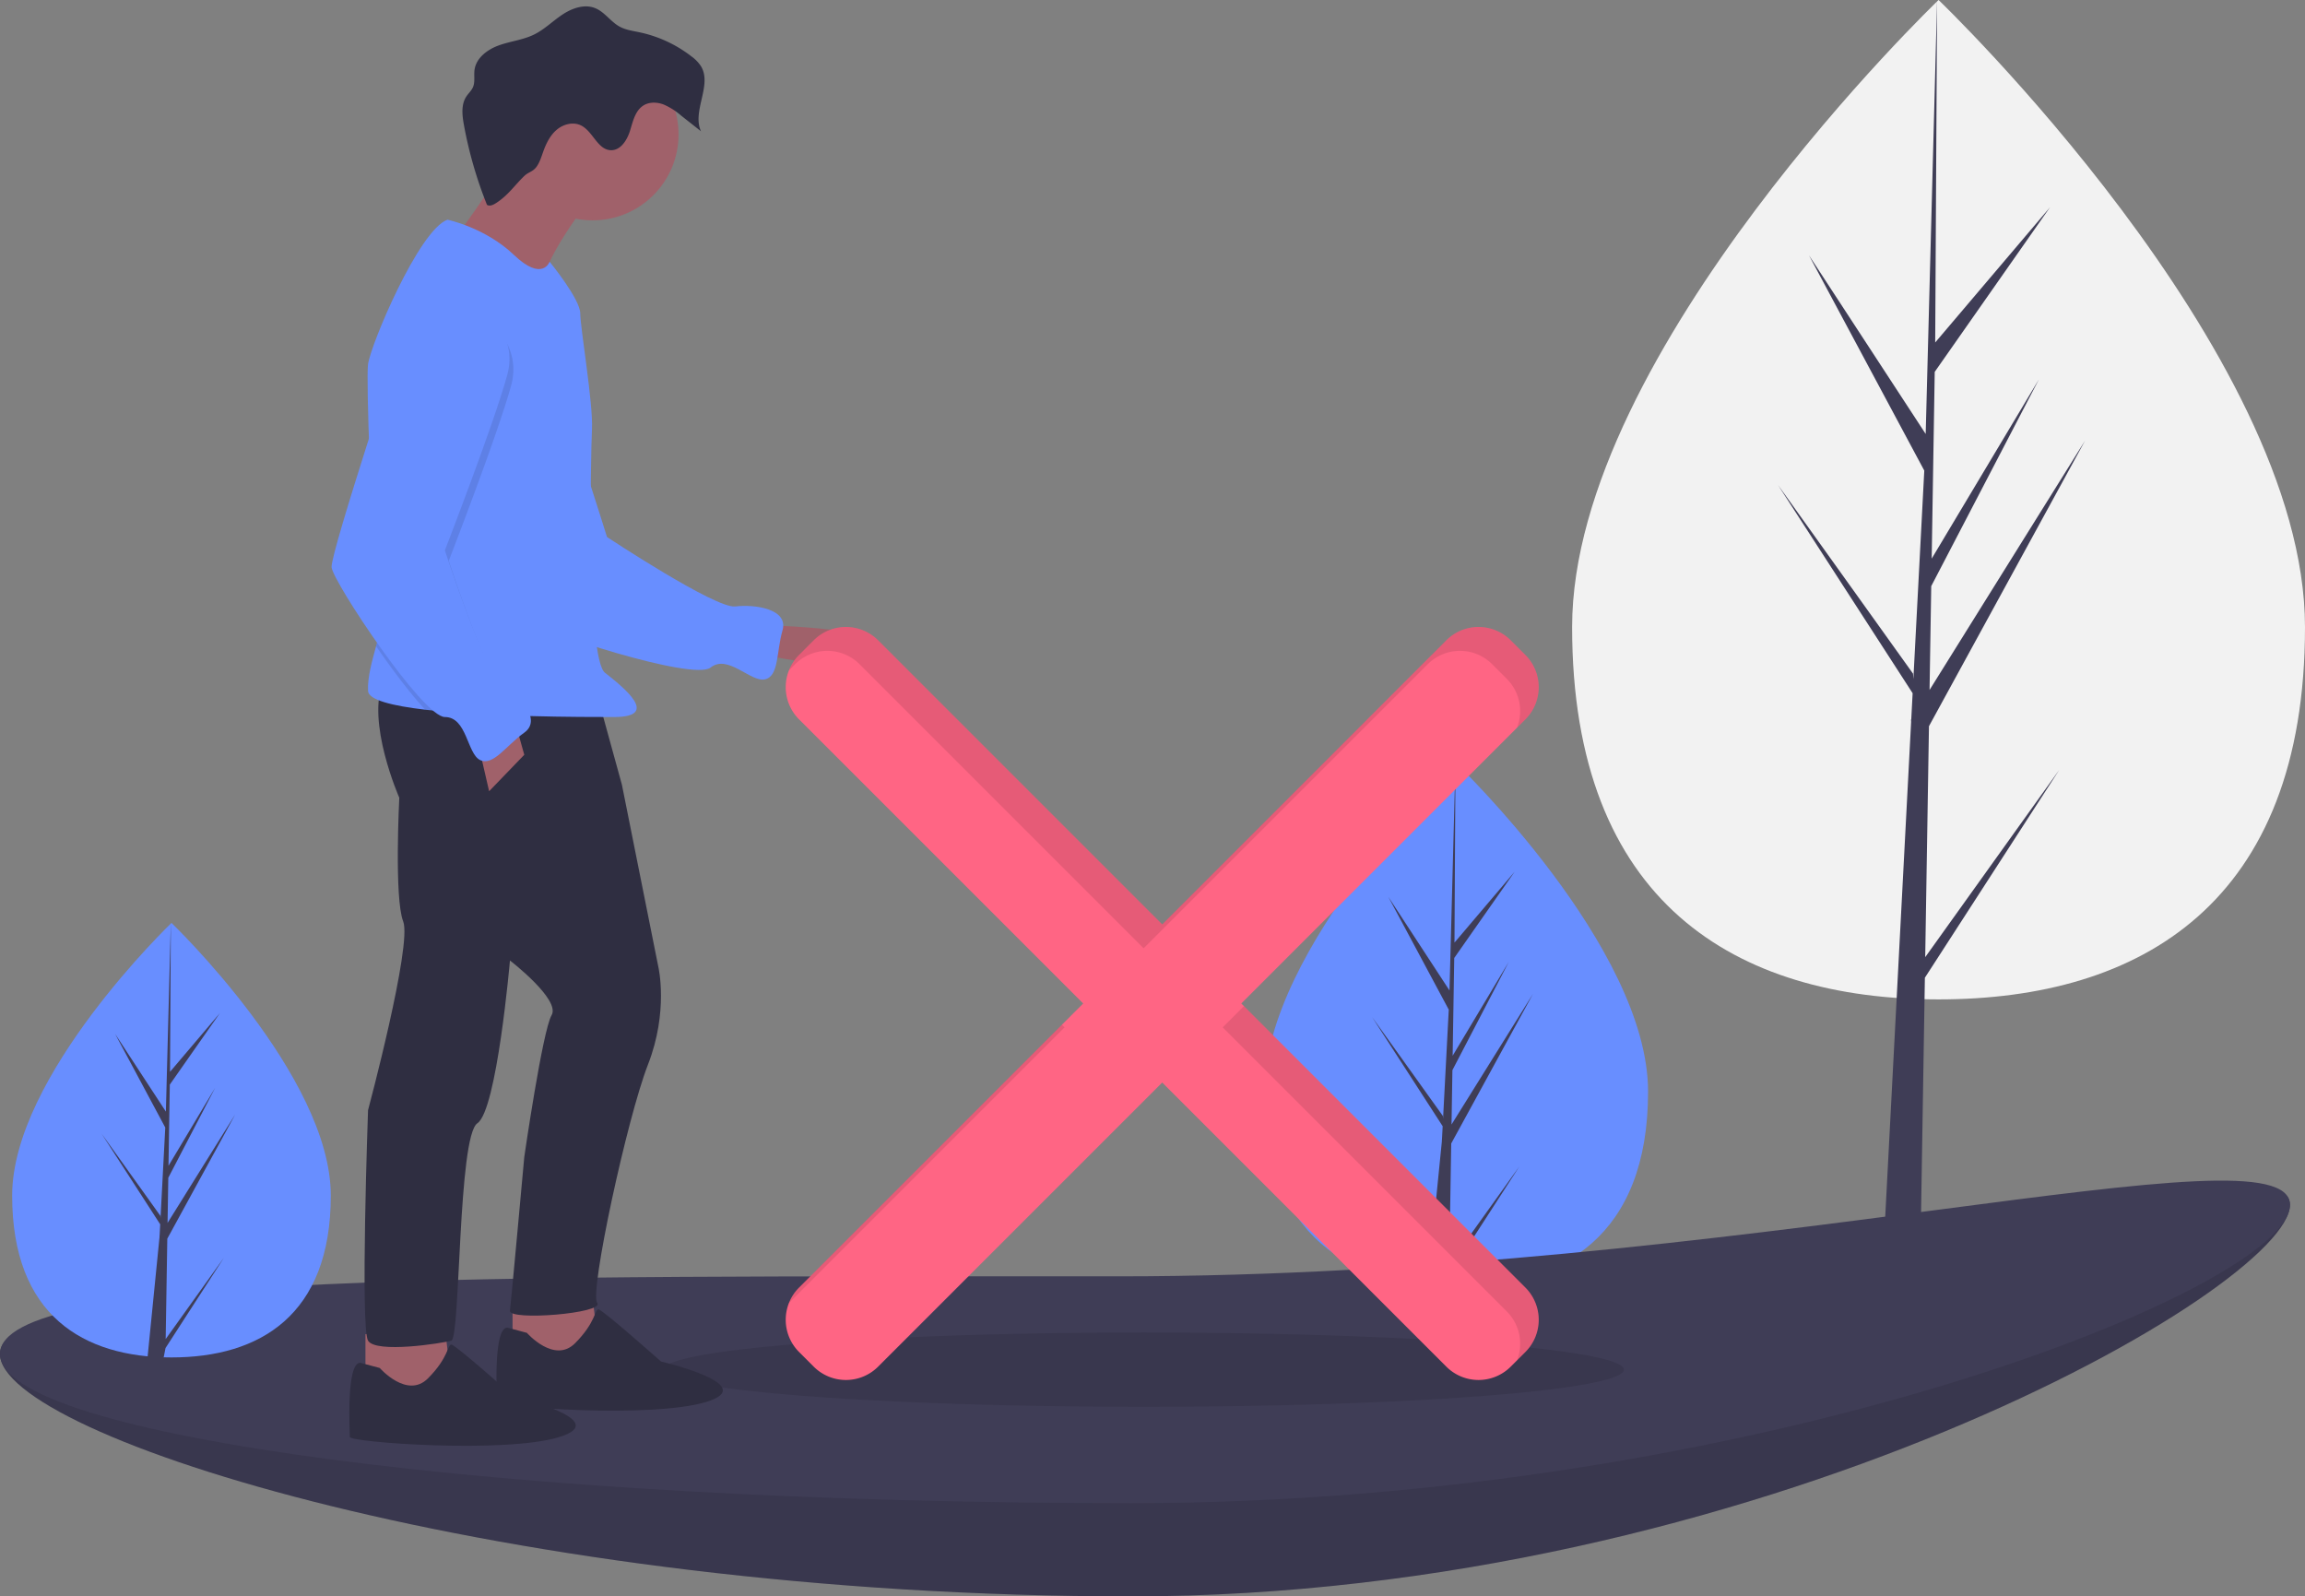 <svg id="f4dfef0e-e963-4752-8b60-16883a06d9db" data-name="Layer 1" xmlns="http://www.w3.org/2000/svg" width="1080.049" height="748.002" viewBox="0 0 1080.049 748.002"><rect x="0" y="0" width="1080.049" height="748.002" fill="#808080" stroke="none"/><title>cancel</title><path d="M832.208,587.468c0,67.693-40.242,91.329-89.884,91.329s-89.884-23.636-89.884-91.329,89.884-153.809,89.884-153.809S832.208,519.775,832.208,587.468Z" transform="translate(-59.976 -75.999)" fill="#688eff"/><polygon points="679.994 535.79 718.305 465.702 680.138 526.903 680.552 501.43 706.956 450.722 680.662 494.688 681.406 448.873 709.68 408.504 681.523 441.669 681.988 357.66 679.191 464.109 650.56 420.284 678.845 473.092 676.166 524.259 676.087 522.901 642.948 476.597 675.986 527.699 675.651 534.098 675.591 534.195 675.619 534.72 668.823 603 677.902 603 678.992 597.484 711.949 546.507 679.074 592.443 679.994 535.79" fill="#3f3d56"/><path d="M1140.024,369.813c0,129.31-76.873,174.461-171.701,174.461s-171.701-45.15-171.701-174.461S968.324,75.999,968.324,75.999,1140.024,240.502,1140.024,369.813Z" transform="translate(-59.976 -75.999)" fill="#f2f2f2"/><polygon points="902.093 448.494 903.851 340.273 977.035 206.388 904.127 323.296 904.918 274.635 955.355 177.771 905.127 261.758 905.127 261.759 906.549 174.24 960.558 97.124 906.772 160.478 907.661 0 902.078 212.444 902.537 203.68 847.625 119.628 901.656 220.503 896.54 318.246 896.387 315.652 833.084 227.2 896.196 324.817 895.556 337.041 895.441 337.225 895.494 338.228 882.513 586.21 899.856 586.21 901.937 458.123 964.894 360.745 902.093 448.494" fill="#3f3d56"/><path d="M1132.976,640.557c0,38.595-250.369,183.444-543.052,183.444S59.976,749.036,59.976,710.441s231.442,7.28,524.125,7.28S1132.976,601.962,1132.976,640.557Z" transform="translate(-59.976 -75.999)" fill="#3f3d56"/><path d="M1132.976,640.557c0,38.595-250.369,183.444-543.052,183.444S59.976,749.036,59.976,710.441s231.442,7.28,524.125,7.28S1132.976,601.962,1132.976,640.557Z" transform="translate(-59.976 -75.999)" opacity="0.1"/><path d="M1132.976,640.557c0,38.595-250.369,139.767-543.052,139.767S59.976,749.036,59.976,710.441,291.418,674.043,584.1,674.043,1132.976,601.962,1132.976,640.557Z" transform="translate(-59.976 -75.999)" fill="#3f3d56"/><ellipse cx="535.878" cy="641.774" rx="225.044" ry="17.407" opacity="0.1"/><path d="M417.574,368.965s65.883,1.22,53.683,12.811-57.953,0-57.953,0Z" transform="translate(-59.976 -75.999)" fill="#a0616a"/><path d="M280.304,228.182s26.6-4.75,35.849,16.724,28.244,82.716,28.244,82.716,50.833,33.648,60.079,32.542,25.052,1.15,22.152,11.237-1.612,21.525-8.287,22.927-17.291-11.98-25.415-5.534-80.53-17.096-85.179-21.974-43.279-110.501-43.279-110.501S266.015,227.838,280.304,228.182Z" transform="translate(-59.976 -75.999)" fill="#688eff"/><polygon points="277.379 605.607 280.429 631.228 254.808 637.939 240.167 631.228 240.167 608.657 277.379 605.607" fill="#a0616a"/><polygon points="208.445 622.078 211.495 647.699 185.874 654.41 171.233 647.699 171.233 625.128 208.445 622.078" fill="#a0616a"/><path d="M339.795,401.601l11.591,42.092L368.466,529.098s4.88,20.741-4.88,45.752S336.134,681.606,339.795,686.486s-41.482,8.54-40.872,3.66,6.71-71.984,6.71-71.984,8.54-59.173,12.811-66.493-19.521-25.621-19.521-25.621-6.1,70.154-15.251,76.254S275.741,702.957,271.471,704.177s-35.382,6.1-39.042,0,0-107.976,0-107.976,20.741-77.474,16.471-88.455-1.83-57.953-1.83-57.953-15.861-35.992-7.32-54.903Z" transform="translate(-59.976 -75.999)" fill="#2f2e41"/><path d="M337.965,167.349s-25.621,31.722-24.401,45.752-40.262-25.621-40.262-25.621,29.892-40.262,29.892-48.803S337.965,167.349,337.965,167.349Z" transform="translate(-59.976 -75.999)" fill="#a0616a"/><circle cx="277.684" cy="62.984" r="40.262" fill="#a0616a"/><path d="M236.193,378.78c-1.824,6.796-4.087,14.5-3.764,20.991.207,4.203,11.365,6.96,26.793,8.766,14.305,1.678,32.283,2.532,48.626,2.971,17.16.464,32.502.464,39.878.464,21.961,0,4.27-14.031-4.27-20.741s-6.71-101.875-6.1-114.076-5.49-47.582-5.49-54.293-14.354-24.224-14.354-24.224-3.337,9.584-16.758-3.227-31.112-16.471-31.112-16.471c-13.421,4.88-35.992,58.563-37.212,67.714-.494,3.715-.085,22.742.744,44.465,1.202,31.752,3.3,69.287,4.746,73.271C239.06,367.531,237.797,372.802,236.193,378.78Z" transform="translate(-59.976 -75.999)" fill="#688eff"/><polygon points="241.387 338.413 245.657 353.664 229.186 370.745 223.696 346.953 241.387 338.413" fill="#a0616a"/><path d="M306.853,700.517s12.811,14.641,22.571,4.88,9.15-15.861,10.981-15.861,29.282,24.401,29.282,24.401,46.972,10.981,21.351,18.911-98.215,2.44-98.215,0-1.83-34.772,4.88-34.772Z" transform="translate(-59.976 -75.999)" fill="#2f2e41"/><path d="M237.919,716.988s12.811,14.641,22.571,4.88,9.15-15.861,10.981-15.861,29.282,24.401,29.282,24.401,46.972,10.981,21.351,18.911-98.215,2.44-98.215,0-1.83-34.772,4.88-34.772Z" transform="translate(-59.976 -75.999)" fill="#2f2e41"/><path d="M292.456,171.122c-1.301.84-2.994,1.692-4.296.854a194.661,194.661,0,0,1-10.803-37.403c-.822-4.495-1.393-9.492,1.104-13.319.985-1.509,2.403-2.744,3.124-4.395,1.093-2.501.373-5.396.736-8.102.76-5.667,6.118-9.62,11.505-11.537s11.238-2.512,16.373-5.027c4.876-2.389,8.781-6.35,13.303-9.356s10.313-5.061,15.348-3.03c4.454,1.797,7.229,6.337,11.439,8.649,2.857,1.569,6.173,2.005,9.362,2.679a59.922,59.922,0,0,1,24.34,11.308,17.673,17.673,0,0,1,4.43,4.566c5.403,8.895-4.271,20.989-.003,30.481l-9.227-7.281a32.131,32.131,0,0,0-8.24-5.237c-3.056-1.158-6.676-1.297-9.452.427-3.896,2.42-4.953,7.476-6.314,11.856s-4.37,9.237-8.956,9.125c-6.235-.153-8.416-8.855-14.012-11.61-3.648-1.796-8.24-.613-11.35,2.006-3.11,2.619-4.976,6.42-6.344,10.248-.855,2.393-1.658,5.09-3.177,7.163-1.675,2.287-3.818,2.471-5.608,4.179C301.082,162.812,298.218,167.399,292.456,171.122Z" transform="translate(-59.976 -75.999)" fill="#2f2e41"/><path d="M236.193,378.78c7.583,10.999,16.129,22.345,23.029,29.757,14.305,1.678,32.283,2.532,48.626,2.971a38.527,38.527,0,0,0-10.755-9.907C289.162,396.721,270.251,338.768,270.251,338.768s23.181-59.783,29.282-82.354-17.691-35.382-17.691-35.382C270.861,211.881,251.95,233.232,251.95,233.232s-9.651,29.111-18.777,57.886c1.202,31.752,3.3,69.287,4.746,73.271C239.06,367.531,237.797,372.802,236.193,378.78Z" transform="translate(-59.976 -75.999)" opacity="0.1"/><path d="M280.011,216.152s23.791,12.811,17.691,35.382-29.282,82.354-29.282,82.354,18.911,57.953,26.841,62.833,18.911,16.471,10.371,22.571-14.641,15.861-20.741,12.811-6.1-20.131-16.471-20.131-52.463-63.443-53.073-70.154,34.772-113.466,34.772-113.466S269.031,207.001,280.011,216.152Z" transform="translate(-59.976 -75.999)" fill="#688eff"/><path d="M774.721,382.891l-6.863-6.863a21.345,21.345,0,0,0-30.186,0L604.557,509.143,471.442,376.028a21.345,21.345,0,0,0-30.186,0l-6.863,6.863a21.345,21.345,0,0,0,0,30.186L567.508,546.192,434.393,679.308a21.345,21.345,0,0,0,0,30.186l6.863,6.863a21.345,21.345,0,0,0,30.186,0L604.557,583.241,737.673,716.356a21.345,21.345,0,0,0,30.186,0l6.863-6.863a21.345,21.345,0,0,0,0-30.186L641.606,546.192,774.721,413.077A21.345,21.345,0,0,0,774.721,382.891Z" transform="translate(-59.976 -75.999)" fill="#ff6584"/><path d="M429.643,686.545,558.805,557.382l-1.243-1.243L434.393,679.307A21.26,21.26,0,0,0,429.643,686.545Z" transform="translate(-59.976 -75.999)" opacity="0.1"/><path d="M432.553,387.218a21.345,21.345,0,0,1,30.186,0L595.854,520.333,728.969,387.218a21.345,21.345,0,0,1,30.186,0l6.863,6.863a21.344,21.344,0,0,1,4.75,22.949l3.953-3.953a21.345,21.345,0,0,0,0-30.186l-6.863-6.863a21.345,21.345,0,0,0-30.186,0L604.557,509.143,471.442,376.028a21.345,21.345,0,0,0-30.186,0l-6.863,6.863a21.26,21.26,0,0,0-4.75,7.237Z" transform="translate(-59.976 -75.999)" opacity="0.1"/><path d="M642.85,547.436l-9.947,9.947L766.018,690.498a21.344,21.344,0,0,1,4.75,22.949l3.953-3.953a21.345,21.345,0,0,0,0-30.186Z" transform="translate(-59.976 -75.999)" opacity="0.1"/><path d="M214.976,636.191c0,56.222-33.423,75.852-74.652,75.852s-74.652-19.63-74.652-75.852,74.652-127.744,74.652-127.744S214.976,579.97,214.976,636.191Z" transform="translate(-59.976 -75.999)" fill="#688eff"/><polygon points="78.393 580.392 110.212 522.181 78.513 573.011 78.857 551.854 100.786 509.739 78.948 546.255 79.566 508.204 103.048 474.675 79.663 502.221 80.049 432.448 77.726 520.858 53.947 484.46 77.438 528.318 75.214 570.815 75.148 569.687 47.625 531.23 75.064 573.672 74.786 578.987 74.736 579.067 74.759 579.503 69.115 636.212 76.656 636.212 77.561 631.631 104.933 589.293 77.629 627.444 78.393 580.392" fill="#3f3d56"/></svg>